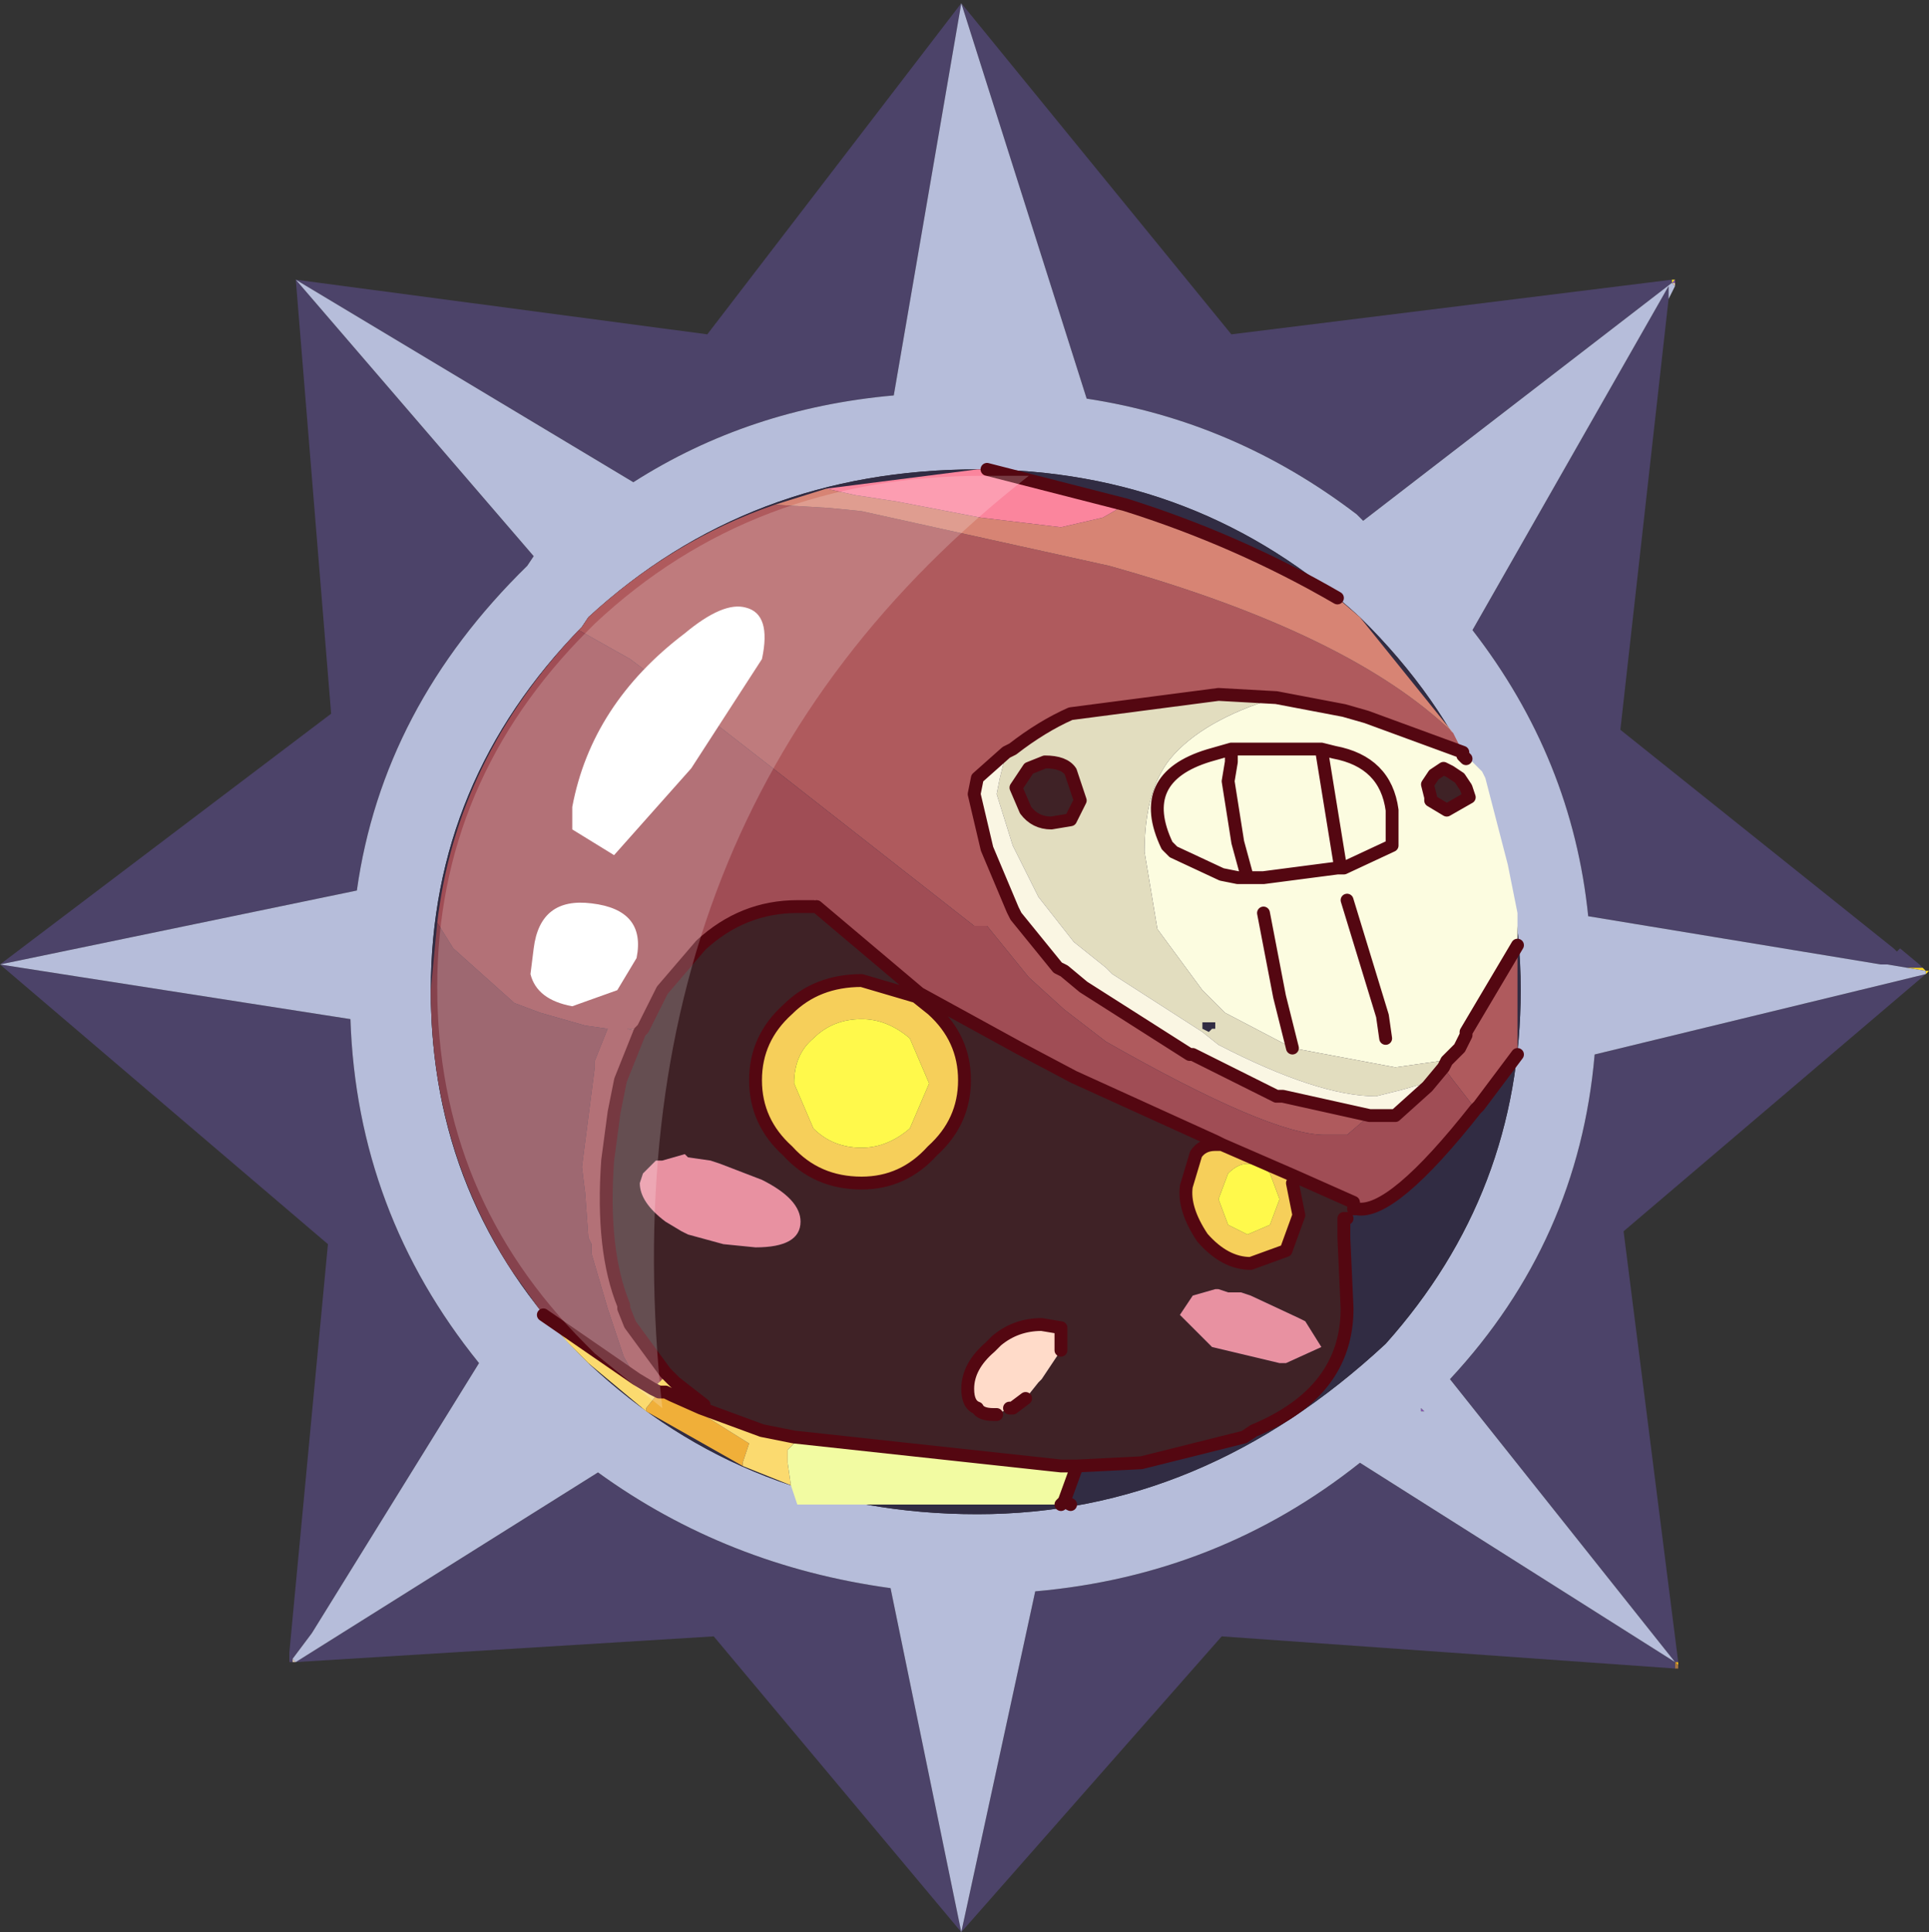 <?xml version="1.0" encoding="UTF-8" standalone="no"?>
<svg xmlns:ffdec="https://www.free-decompiler.com/flash" xmlns:xlink="http://www.w3.org/1999/xlink" ffdec:objectType="frame" height="30.05px" width="30.0px" xmlns="http://www.w3.org/2000/svg">
  <rect width="100%" height="100%" fill="#333333" stroke="none"/>
  <g transform="matrix(1.0, 0.0, 0.0, 1.0, 0.0, 0.0)">
    <use ffdec:characterId="1" height="30.0" transform="matrix(1.0, 0.0, 0.0, 1.0, 0.0, 0.0)" width="30.0" xlink:href="#shape0"/>
    <use ffdec:characterId="3" height="30.0" transform="matrix(1.0, 0.0, 0.0, 1.0, 0.0, 0.05)" width="30.0" xlink:href="#sprite0"/>
  </g>
  <defs>
    <g id="shape0" transform="matrix(1.0, 0.0, 0.0, 1.0, 0.0, 0.0)">
      <path d="M0.0 0.0 L30.0 0.0 30.0 30.0 0.0 30.0 0.0 0.0" fill="#33cc66" fill-opacity="0.0" fill-rule="evenodd" stroke="none"/>
    </g>
    <g id="sprite0" transform="matrix(1.0, 0.0, 0.0, 1.0, 0.0, 0.0)">
      <use ffdec:characterId="2" height="30.0" transform="matrix(1.0, 0.0, 0.0, 1.0, 0.0, 0.0)" width="30.0" xlink:href="#shape1"/>
    </g>
    <g id="shape1" transform="matrix(1.0, 0.0, 0.0, 1.0, 0.0, 0.0)">
      <path d="M26.05 4.35 L26.0 4.35 26.05 4.3 26.05 4.35" fill="url(#gradient0)" fill-rule="evenodd" stroke="none"/>
      <path d="M26.0 4.35 L26.0 4.3 26.05 4.3 26.0 4.35" fill="url(#gradient1)" fill-rule="evenodd" stroke="none"/>
      <path d="M29.9 15.0 L29.95 15.05 30.0 15.05 29.95 15.1 29.95 15.05 29.65 15.0 29.9 15.0 M26.1 25.8 L26.1 25.85 26.05 25.8 26.1 25.8" fill="url(#gradient2)" fill-rule="evenodd" stroke="none"/>
      <path d="M22.1 21.9 L22.1 21.85 22.15 21.9 22.1 21.9" fill="url(#gradient3)" fill-rule="evenodd" stroke="none"/>
      <path d="M26.1 25.85 L26.1 25.9 26.05 25.9 26.05 25.8 26.1 25.85 M4.6 25.8 L4.55 25.8 4.6 25.8" fill="#a57341" fill-rule="evenodd" stroke="none"/>
      <path d="M26.05 4.4 L26.0 4.35 26.05 4.35 26.05 4.4 M4.55 25.75 L4.6 25.8 4.55 25.8 4.55 25.75" fill="#e1cbb7" fill-rule="evenodd" stroke="none"/>
      <path d="M26.0 4.3 L26.0 4.35 21.2 8.05 21.1 7.95 Q19.2 6.5 16.9 6.15 L14.95 0.0 19.15 5.15 26.0 4.3 M25.95 4.6 L25.2 11.3 29.45 14.7 29.5 14.75 29.55 14.7 29.85 14.95 29.9 15.0 29.65 15.0 29.35 14.95 29.25 14.95 24.7 14.2 Q24.45 11.75 22.9 9.75 L25.95 4.4 25.95 4.6 M29.95 15.1 L25.25 19.1 26.1 25.8 26.05 25.8 26.05 25.9 19.0 25.4 14.95 30.0 11.1 25.4 4.6 25.8 9.3 22.85 Q11.3 24.3 13.85 24.65 L14.95 30.0 16.1 24.7 Q18.95 24.45 21.15 22.7 L26.05 25.8 22.55 21.4 Q24.55 19.25 24.8 16.35 L29.95 15.1 M4.55 25.8 L4.5 25.8 4.5 25.65 5.1 19.3 0.0 14.95 5.15 11.05 4.6 4.3 11.0 5.15 14.95 0.0 13.9 6.1 Q11.65 6.3 9.85 7.45 L4.6 4.3 8.3 8.6 8.2 8.75 Q5.95 10.95 5.55 13.8 L0.0 14.95 5.45 15.8 Q5.55 18.8 7.45 21.15 L4.85 25.35 4.55 25.75 4.55 25.8" fill="#4c4369" fill-rule="evenodd" stroke="none"/>
      <path d="M26.0 4.35 L26.05 4.4 25.95 4.6 25.95 4.4 22.9 9.75 Q24.45 11.75 24.7 14.2 L29.25 14.95 29.35 14.95 29.65 15.0 29.95 15.05 29.95 15.1 24.8 16.35 Q24.55 19.25 22.55 21.4 L26.05 25.8 21.15 22.7 Q18.95 24.45 16.1 24.7 L14.95 30.0 13.85 24.65 Q11.3 24.3 9.3 22.85 L4.6 25.8 4.55 25.75 4.85 25.35 7.45 21.15 Q5.55 18.8 5.45 15.8 L0.0 14.95 5.55 13.8 Q5.95 10.95 8.2 8.75 L8.3 8.6 4.6 4.3 9.85 7.45 Q11.65 6.3 13.9 6.1 L14.95 0.0 16.9 6.15 Q19.2 6.5 21.1 7.95 L21.2 8.05 26.0 4.35 M22.1 21.9 L22.15 21.9 22.1 21.85 22.1 21.9 M23.65 15.35 Q23.65 12.0 21.15 9.55 18.65 7.25 15.2 7.25 11.65 7.25 9.15 9.55 L9.05 9.7 Q6.7 12.1 6.7 15.35 6.7 18.65 9.0 21.0 L9.15 21.15 Q11.65 23.5 15.2 23.5 18.7 23.5 21.55 20.85 23.65 18.5 23.65 15.35" fill="#b6bdda" fill-rule="evenodd" stroke="none"/>
      <path d="M23.65 15.35 Q23.65 18.5 21.55 20.85 18.7 23.5 15.2 23.5 11.65 23.5 9.15 21.15 L9.0 21.0 Q6.7 18.65 6.7 15.35 6.7 12.1 9.05 9.7 L9.15 9.55 Q11.65 7.25 15.2 7.25 18.65 7.25 21.15 9.55 23.65 12.0 23.65 15.35" fill="#312c43" fill-rule="evenodd" stroke="none"/>
      <path d="M20.85 13.45 L20.8 13.45 19.65 13.6 19.4 13.6 19.25 13.05 19.1 12.1 19.15 11.8 19.15 11.6 20.55 11.6 20.75 11.65 Q21.55 11.8 21.65 12.55 L21.65 13.1 20.9 13.45 20.85 13.45 20.55 11.6 20.85 13.45 20.9 13.45 21.65 13.1 21.65 12.55 Q21.55 11.8 20.75 11.65 L20.55 11.6 19.15 11.6 19.15 11.8 19.1 12.1 19.25 13.05 19.4 13.6 19.65 13.6 20.8 13.45 20.85 13.45 M19.85 10.8 L20.9 11.0 21.25 11.1 22.75 11.65 22.75 11.7 22.8 11.75 22.9 11.8 23.05 11.95 23.1 12.05 23.45 13.4 23.6 14.15 23.6 14.65 22.8 16.0 22.8 16.05 22.7 16.25 22.5 16.45 22.4 16.45 21.7 16.55 20.1 16.25 19.05 15.7 18.8 15.45 18.7 15.35 18.0 14.4 17.8 13.2 Q17.8 12.25 18.2 11.75 18.7 11.15 19.85 10.8 M19.65 14.15 L19.9 15.45 20.1 16.25 19.9 15.45 19.65 14.15 M22.2 12.15 L22.25 12.35 22.25 12.4 22.5 12.55 22.85 12.35 22.8 12.2 22.7 12.05 22.55 11.95 22.45 11.9 22.3 12.0 22.2 12.15 M21.55 16.1 L21.5 15.75 20.95 13.95 21.5 15.75 21.55 16.1 M19.15 11.6 L18.8 11.7 Q17.65 12.05 18.15 13.1 L18.25 13.2 19.0 13.55 19.25 13.6 19.4 13.6 19.25 13.6 19.0 13.55 18.25 13.2 18.15 13.1 Q17.65 12.05 18.8 11.7 L19.15 11.6" fill="#fcfce0" fill-rule="evenodd" stroke="none"/>
      <path d="M22.75 11.65 L21.25 11.1 20.9 11.0 19.85 10.8 18.95 10.75 16.65 11.05 Q16.2 11.25 15.75 11.6 L15.65 11.65 15.2 12.05 15.15 12.3 15.35 13.15 15.75 14.1 15.8 14.2 16.45 15.0 16.55 15.05 16.85 15.3 18.5 16.35 18.55 16.35 19.85 17.0 19.95 17.0 21.3 17.3 20.95 17.6 20.6 17.6 Q19.75 17.6 17.2 16.15 L16.55 15.65 16.0 15.15 15.35 14.35 15.15 14.35 12.15 12.0 11.25 11.3 10.0 10.35 9.8 10.2 9.0 9.75 9.05 9.7 9.15 9.55 Q10.45 8.35 12.05 7.8 L12.9 7.85 13.4 7.9 17.25 8.75 Q21.0 9.8 22.6 11.35 L22.75 11.65 22.8 11.75 22.75 11.7 22.75 11.65 M23.6 14.65 L23.6 16.35 23.0 17.15 22.95 17.2 22.6 16.75 22.45 16.55 22.5 16.45 22.7 16.25 22.8 16.05 22.8 16.0 23.6 14.65 M10.0 15.95 L9.95 16.0 9.75 15.95 10.0 15.95" fill="#af5a5d" fill-rule="evenodd" stroke="none"/>
      <path d="M22.2 12.15 L22.3 12.0 22.45 11.9 22.55 11.95 22.7 12.05 22.8 12.2 22.85 12.35 22.5 12.55 22.25 12.4 22.25 12.35 22.2 12.15 M21.1 18.75 L21.05 18.75 20.95 18.9 20.9 18.9 20.9 19.2 20.95 20.3 Q20.95 21.6 19.5 22.2 L19.35 22.3 17.75 22.7 16.75 22.75 16.5 22.75 12.35 22.3 11.85 22.2 10.9 21.85 10.95 21.8 10.5 21.45 10.35 21.3 9.8 20.55 9.7 20.3 9.7 20.25 Q9.35 19.4 9.45 18.0 L9.55 17.25 9.65 16.75 9.95 16.0 10.0 15.95 10.25 15.45 10.3 15.35 10.9 14.65 Q11.55 14.05 12.4 14.05 L12.65 14.05 12.7 14.05 14.3 15.4 15.85 16.25 16.7 16.7 18.9 17.7 18.9 17.75 Q18.7 17.75 18.6 17.9 L18.45 18.4 Q18.4 18.75 18.7 19.2 19.05 19.6 19.45 19.6 L20.0 19.4 20.2 18.85 20.1 18.35 20.15 18.25 21.05 18.65 21.1 18.75 M20.55 20.9 L20.3 20.5 20.2 20.45 19.45 20.1 19.3 20.05 19.1 20.05 18.95 20.0 18.9 20.0 18.55 20.1 18.35 20.4 18.85 20.9 19.9 21.15 20.0 21.15 20.55 20.9 M16.65 11.95 L16.8 12.4 16.65 12.7 16.35 12.75 Q16.1 12.75 15.95 12.55 L15.8 12.2 16.0 11.9 16.25 11.8 Q16.55 11.8 16.65 11.95 M10.0 18.2 L9.95 18.35 Q9.95 18.65 10.35 18.95 L10.6 19.1 10.7 19.15 11.25 19.3 11.75 19.35 Q12.45 19.35 12.45 18.95 12.45 18.6 11.85 18.3 L11.2 18.05 11.05 18.0 10.7 17.95 10.65 17.9 10.3 18.0 10.2 18.0 10.0 18.2 M13.4 15.2 Q12.7 15.2 12.25 15.65 11.75 16.1 11.75 16.75 11.75 17.4 12.25 17.85 12.7 18.35 13.4 18.35 14.05 18.35 14.5 17.85 15.0 17.4 15.0 16.75 15.0 16.1 14.5 15.65 L14.25 15.45 13.4 15.2 M16.5 20.65 L16.5 20.6 16.2 20.55 Q15.8 20.55 15.5 20.8 L15.4 20.9 Q15.05 21.2 15.05 21.55 15.05 21.8 15.2 21.85 15.25 21.95 15.45 21.95 L15.5 21.95 15.7 21.85 15.9 21.75 15.95 21.7 16.15 21.45 16.2 21.4 16.5 20.95 16.5 20.75 16.5 20.65 16.5 20.95 16.5 20.65 M15.95 21.7 L15.75 21.85 15.7 21.85 15.75 21.85 15.95 21.7" fill="#3f2226" fill-rule="evenodd" stroke="none"/>
      <path d="M22.6 11.35 Q21.0 9.8 17.25 8.75 L13.4 7.9 12.9 7.85 12.05 7.8 12.85 7.55 13.3 7.65 13.95 7.75 15.25 8.0 16.5 8.15 17.15 8.0 17.5 7.8 Q19.25 8.35 20.8 9.25 L21.15 9.55 22.6 11.35 M16.55 23.3 L16.65 23.35 16.5 23.35 16.55 23.3" fill="#d78474" fill-rule="evenodd" stroke="none"/>
      <path d="M15.65 11.65 L15.75 11.6 Q16.2 11.25 16.65 11.05 L18.95 10.75 19.85 10.8 Q18.7 11.15 18.2 11.75 17.8 12.25 17.8 13.2 L18.0 14.4 18.7 15.35 18.8 15.45 19.05 15.7 20.1 16.25 21.7 16.55 22.4 16.45 22.5 16.45 22.45 16.55 22.2 16.85 22.15 16.8 21.8 16.9 21.4 17.0 Q20.5 17.0 18.95 16.2 L18.7 16.0 17.3 15.1 17.2 15.0 16.7 14.6 16.15 13.9 15.75 13.1 15.5 12.3 15.55 12.05 15.65 11.65 M16.65 11.95 Q16.55 11.8 16.25 11.8 L16.0 11.9 15.8 12.2 15.95 12.55 Q16.1 12.75 16.35 12.75 L16.65 12.7 16.8 12.4 16.65 11.95 M18.9 15.95 L18.9 15.85 18.8 15.85 18.7 15.85 18.7 15.95 18.8 16.0 18.85 15.95 18.9 15.95" fill="#e2ddbf" fill-rule="evenodd" stroke="none"/>
      <path d="M9.0 9.75 L9.8 10.2 10.0 10.35 11.25 11.3 12.15 12.0 15.15 14.35 15.35 14.35 16.0 15.15 16.55 15.65 17.2 16.15 Q19.75 17.6 20.6 17.6 L20.95 17.6 21.3 17.3 21.45 17.3 21.7 17.3 22.2 16.85 22.45 16.55 22.6 16.75 22.95 17.2 Q21.65 18.85 21.1 18.75 L21.05 18.65 20.15 18.25 19.0 17.75 18.9 17.7 16.7 16.7 15.85 16.25 14.3 15.4 12.7 14.05 12.65 14.05 12.4 14.05 Q11.55 14.05 10.9 14.65 L10.3 15.35 10.25 15.45 10.0 15.95 9.75 15.95 9.95 16.0 9.65 16.75 9.55 17.25 9.45 18.0 Q9.35 19.4 9.7 20.25 L9.7 20.3 9.8 20.55 10.35 21.3 10.35 21.35 10.15 21.55 9.9 21.4 9.7 21.05 9.45 20.3 9.2 19.45 9.2 19.3 9.15 19.2 9.1 18.5 9.05 18.1 9.25 16.55 9.25 16.45 9.45 15.95 9.1 15.9 8.4 15.7 8.0 15.55 7.05 14.7 6.8 14.3 Q7.1 11.75 9.0 9.75" fill="#a04d55" fill-rule="evenodd" stroke="none"/>
      <path d="M21.3 17.3 L19.95 17.0 19.85 17.0 18.55 16.35 18.5 16.35 16.85 15.3 16.55 15.05 16.45 15.0 15.8 14.2 15.75 14.1 15.35 13.15 15.15 12.3 15.2 12.05 15.65 11.65 15.55 12.05 15.5 12.3 15.75 13.1 16.15 13.9 16.7 14.6 17.2 15.0 17.3 15.1 18.7 16.0 18.95 16.2 Q20.5 17.0 21.4 17.0 L21.8 16.9 22.15 16.8 22.2 16.85 21.7 17.3 21.45 17.3 21.3 17.3" fill="#faf6e3" fill-rule="evenodd" stroke="none"/>
      <path d="M20.55 20.9 L20.0 21.15 19.9 21.15 18.85 20.9 18.35 20.4 18.55 20.1 18.9 20.0 18.95 20.0 19.1 20.05 19.3 20.05 19.45 20.1 20.2 20.45 20.3 20.5 20.55 20.9 M10.0 18.2 L10.2 18.0 10.3 18.0 10.65 17.9 10.7 17.95 11.05 18.0 11.2 18.05 11.85 18.3 Q12.45 18.6 12.45 18.95 12.45 19.35 11.75 19.35 L11.25 19.3 10.7 19.15 10.6 19.1 10.35 18.95 Q9.95 18.65 9.95 18.35 L10.0 18.2" fill="#e891a1" fill-rule="evenodd" stroke="none"/>
      <path d="M17.5 7.8 L17.15 8.0 16.5 8.15 15.25 8.0 13.95 7.75 13.3 7.65 12.85 7.55 15.2 7.25 15.35 7.25 17.5 7.8" fill="#fb859d" fill-rule="evenodd" stroke="none"/>
      <path d="M8.45 20.4 L7.95 19.7 Q6.7 17.75 6.7 15.35 L6.8 14.3 7.05 14.7 8.0 15.55 8.4 15.7 9.1 15.9 9.45 15.95 9.25 16.45 9.25 16.55 9.05 18.1 9.1 18.5 9.15 19.2 9.2 19.3 9.2 19.45 9.45 20.3 9.7 21.05 9.9 21.4 8.45 20.4" fill="#86424d" fill-rule="evenodd" stroke="none"/>
      <path d="M11.55 22.75 L10.05 21.9 10.05 21.85 10.25 21.6 10.25 21.55 10.35 21.6 10.45 21.65 11.65 22.4 11.55 22.7 11.55 22.75 M10.35 21.6 L10.25 21.6 10.35 21.6" fill="#f0af39" fill-rule="evenodd" stroke="none"/>
      <path d="M12.3 23.05 L11.55 22.75 11.55 22.7 11.65 22.4 10.45 21.65 10.35 21.6 10.25 21.55 10.25 21.6 10.15 21.55 10.35 21.35 10.5 21.45 10.95 21.8 10.9 21.85 11.85 22.2 12.35 22.3 12.35 22.4 12.25 22.5 12.25 22.7 12.3 23.05 M10.05 21.9 L9.15 21.15 9.0 21.0 8.95 20.95 8.85 20.85 8.45 20.4 9.9 21.4 10.15 21.55 10.25 21.6 10.05 21.85 10.05 21.9 M10.9 21.85 L10.45 21.65 10.9 21.85" fill="#fbda6f" fill-rule="evenodd" stroke="none"/>
      <path d="M16.75 22.75 L16.55 23.3 16.5 23.35 12.4 23.35 12.3 23.05 12.25 22.7 12.25 22.5 12.35 22.4 12.35 22.3 16.5 22.75 16.75 22.75 M10.35 21.3 L10.5 21.45 10.35 21.35 10.35 21.3" fill="#f2fba2" fill-rule="evenodd" stroke="none"/>
      <path d="M20.15 18.25 L20.1 18.35 20.2 18.85 20.0 19.4 19.45 19.6 Q19.05 19.6 18.7 19.2 18.4 18.75 18.45 18.4 L18.6 17.9 Q18.7 17.75 18.9 17.75 L19.0 17.75 20.15 18.25 M19.1 18.2 L18.95 18.6 19.1 19.0 19.4 19.15 19.75 19.0 19.9 18.6 19.75 18.2 Q19.6 18.05 19.4 18.05 19.25 18.05 19.1 18.2 M13.4 15.2 L14.25 15.45 14.5 15.65 Q15.0 16.1 15.0 16.75 15.0 17.4 14.5 17.85 14.05 18.35 13.4 18.35 12.7 18.35 12.25 17.85 11.75 17.4 11.75 16.75 11.75 16.1 12.25 15.65 12.7 15.2 13.4 15.2 M12.35 16.8 L12.65 17.5 Q12.95 17.8 13.4 17.8 13.8 17.8 14.15 17.5 L14.45 16.8 14.15 16.1 Q13.8 15.8 13.4 15.8 12.95 15.8 12.65 16.1 12.35 16.35 12.35 16.8" fill="#f6cf5a" fill-rule="evenodd" stroke="none"/>
      <path d="M19.1 18.2 Q19.25 18.05 19.4 18.05 19.6 18.05 19.75 18.2 L19.9 18.6 19.75 19.0 19.4 19.15 19.1 19.0 18.95 18.6 19.1 18.2 M12.35 16.8 Q12.35 16.35 12.65 16.1 12.95 15.8 13.4 15.8 13.8 15.8 14.15 16.1 L14.45 16.8 14.15 17.5 Q13.8 17.8 13.4 17.8 12.95 17.8 12.65 17.5 L12.35 16.8" fill="#fff94b" fill-rule="evenodd" stroke="none"/>
      <path d="M15.5 21.95 L15.45 21.95 Q15.25 21.95 15.2 21.85 15.05 21.8 15.05 21.55 15.05 21.2 15.4 20.9 L15.5 20.8 Q15.8 20.55 16.2 20.55 L16.5 20.6 16.5 20.65 16.5 20.75 16.5 20.95 16.2 21.4 16.15 21.45 15.95 21.7 15.9 21.75 15.7 21.85 15.5 21.95" fill="#ffdbc9" fill-rule="evenodd" stroke="none"/>
      <path d="M20.55 11.6 L20.85 13.45 20.9 13.45 21.65 13.1 21.65 12.55 Q21.55 11.8 20.75 11.65 L20.55 11.6 19.15 11.6 19.15 11.8 19.1 12.1 19.25 13.05 19.4 13.6 19.65 13.6 20.8 13.45 20.85 13.45 M19.85 10.8 L20.9 11.0 21.25 11.1 22.75 11.65 22.75 11.7 22.8 11.75 M21.3 17.3 L19.95 17.0 19.85 17.0 18.55 16.35 18.5 16.35 16.85 15.3 16.55 15.05 16.45 15.0 15.8 14.2 15.75 14.1 15.35 13.15 15.15 12.3 15.2 12.05 15.65 11.65 15.75 11.6 Q16.2 11.25 16.65 11.05 L18.95 10.75 19.85 10.8 M20.1 16.25 L19.9 15.45 19.65 14.15 M22.2 12.15 L22.3 12.0 22.45 11.9 22.55 11.95 22.7 12.05 22.8 12.2 22.85 12.35 22.5 12.55 22.25 12.4 22.25 12.35 22.2 12.15 M20.8 9.25 Q19.25 8.35 17.5 7.8 L15.35 7.25 M23.6 16.35 L23.0 17.15 22.95 17.2 Q21.65 18.85 21.1 18.75 L21.05 18.75 M20.95 18.9 L20.9 18.9 20.9 19.2 20.95 20.3 Q20.95 21.6 19.5 22.2 L19.35 22.3 17.75 22.7 16.75 22.75 16.55 23.3 16.65 23.35 M22.5 16.45 L22.45 16.55 22.2 16.85 21.7 17.3 21.45 17.3 21.3 17.3 M23.6 14.65 L22.8 16.0 22.8 16.05 22.7 16.25 22.5 16.45 M20.95 13.95 L21.5 15.75 21.55 16.1 M21.05 18.65 L20.15 18.25 19.0 17.75 18.9 17.7 16.7 16.7 15.85 16.25 14.3 15.4 12.7 14.05 M20.1 18.35 L20.2 18.85 20.0 19.4 19.45 19.6 Q19.05 19.6 18.7 19.2 18.4 18.75 18.45 18.4 L18.6 17.9 Q18.7 17.75 18.9 17.75 L19.0 17.75 M12.65 14.05 L12.4 14.05 Q11.55 14.05 10.9 14.65 L10.3 15.35 10.25 15.45 10.0 15.95 9.95 16.0 9.65 16.75 9.55 17.25 9.45 18.0 Q9.35 19.4 9.7 20.25 L9.7 20.3 9.8 20.55 10.35 21.3 10.5 21.45 10.95 21.8 M10.9 21.85 L11.85 22.2 12.35 22.3 16.5 22.75 16.75 22.75 M16.65 11.95 L16.8 12.4 16.65 12.7 16.35 12.75 Q16.1 12.75 15.95 12.55 L15.8 12.2 16.0 11.9 16.25 11.8 Q16.55 11.8 16.65 11.95 M19.4 13.6 L19.25 13.6 19.0 13.55 18.25 13.2 18.15 13.1 Q17.65 12.05 18.8 11.7 L19.15 11.6 M8.45 20.4 L9.9 21.4 10.15 21.55 10.25 21.6 10.35 21.6 10.45 21.65 10.9 21.85 M13.4 15.2 Q12.7 15.2 12.25 15.65 11.75 16.1 11.75 16.75 11.75 17.4 12.25 17.85 12.7 18.35 13.4 18.35 14.05 18.35 14.5 17.85 15.0 17.4 15.0 16.75 15.0 16.1 14.5 15.65 L14.25 15.45 13.4 15.2 M16.5 20.65 L16.5 20.6 16.2 20.55 Q15.8 20.55 15.5 20.8 L15.4 20.9 Q15.05 21.2 15.05 21.55 15.05 21.8 15.2 21.85 15.25 21.95 15.45 21.95 L15.5 21.95 M16.5 20.65 L16.5 20.95 M15.7 21.85 L15.75 21.85 15.95 21.7 M16.5 23.35 L16.55 23.3" fill="none" stroke="#540711" stroke-linecap="round" stroke-linejoin="round" stroke-width="0.2"/>
      <path d="M9.1 20.85 Q6.8 18.55 6.8 15.3 6.8 12.1 9.15 9.75 L9.25 9.65 Q11.7 7.35 15.3 7.35 L16.0 7.35 Q9.3 12.6 10.3 21.85 L9.25 21.0 9.1 20.85" fill="#ffffff" fill-opacity="0.2" fill-rule="evenodd" stroke="none"/>
      <path d="M11.85 10.2 L10.75 11.9 9.55 13.25 8.9 12.85 8.9 12.5 Q9.2 10.9 10.65 9.8 11.25 9.3 11.6 9.4 12.0 9.5 11.85 10.2 M8.25 15.1 L8.3 14.7 Q8.4 13.9 9.2 14.0 10.05 14.1 9.9 14.85 L9.6 15.35 8.9 15.6 Q8.35 15.5 8.25 15.1" fill="#ffffff" fill-rule="evenodd" stroke="none"/>
    </g>
    <linearGradient gradientTransform="matrix(0.005, 0.0, 0.0, 0.006, 25.85, 9.55)" gradientUnits="userSpaceOnUse" id="gradient0" spreadMethod="pad" x1="-819.2" x2="819.2">
      <stop offset="0.0" stop-color="#5f2288"/>
      <stop offset="1.0" stop-color="#a276cd"/>
    </linearGradient>
    <linearGradient gradientTransform="matrix(0.007, 0.0, 0.0, 0.005, 20.5, 4.25)" gradientUnits="userSpaceOnUse" id="gradient1" spreadMethod="pad" x1="-819.2" x2="819.2">
      <stop offset="0.0" stop-color="#fd9b0b"/>
      <stop offset="1.0" stop-color="#fde42b"/>
    </linearGradient>
    <linearGradient gradientTransform="matrix(0.005, 0.0, 0.0, 0.007, 26.1, 20.35)" gradientUnits="userSpaceOnUse" id="gradient2" spreadMethod="pad" x1="-819.2" x2="819.2">
      <stop offset="0.0" stop-color="#fd9e0c"/>
      <stop offset="1.0" stop-color="#fddd27"/>
    </linearGradient>
    <linearGradient gradientTransform="matrix(0.007, 0.0, 0.0, 0.005, 20.5, 25.9)" gradientUnits="userSpaceOnUse" id="gradient3" spreadMethod="pad" x1="-819.2" x2="819.2">
      <stop offset="0.0" stop-color="#65298e"/>
      <stop offset="1.0" stop-color="#9a6cc5"/>
    </linearGradient>
  </defs>
</svg>
